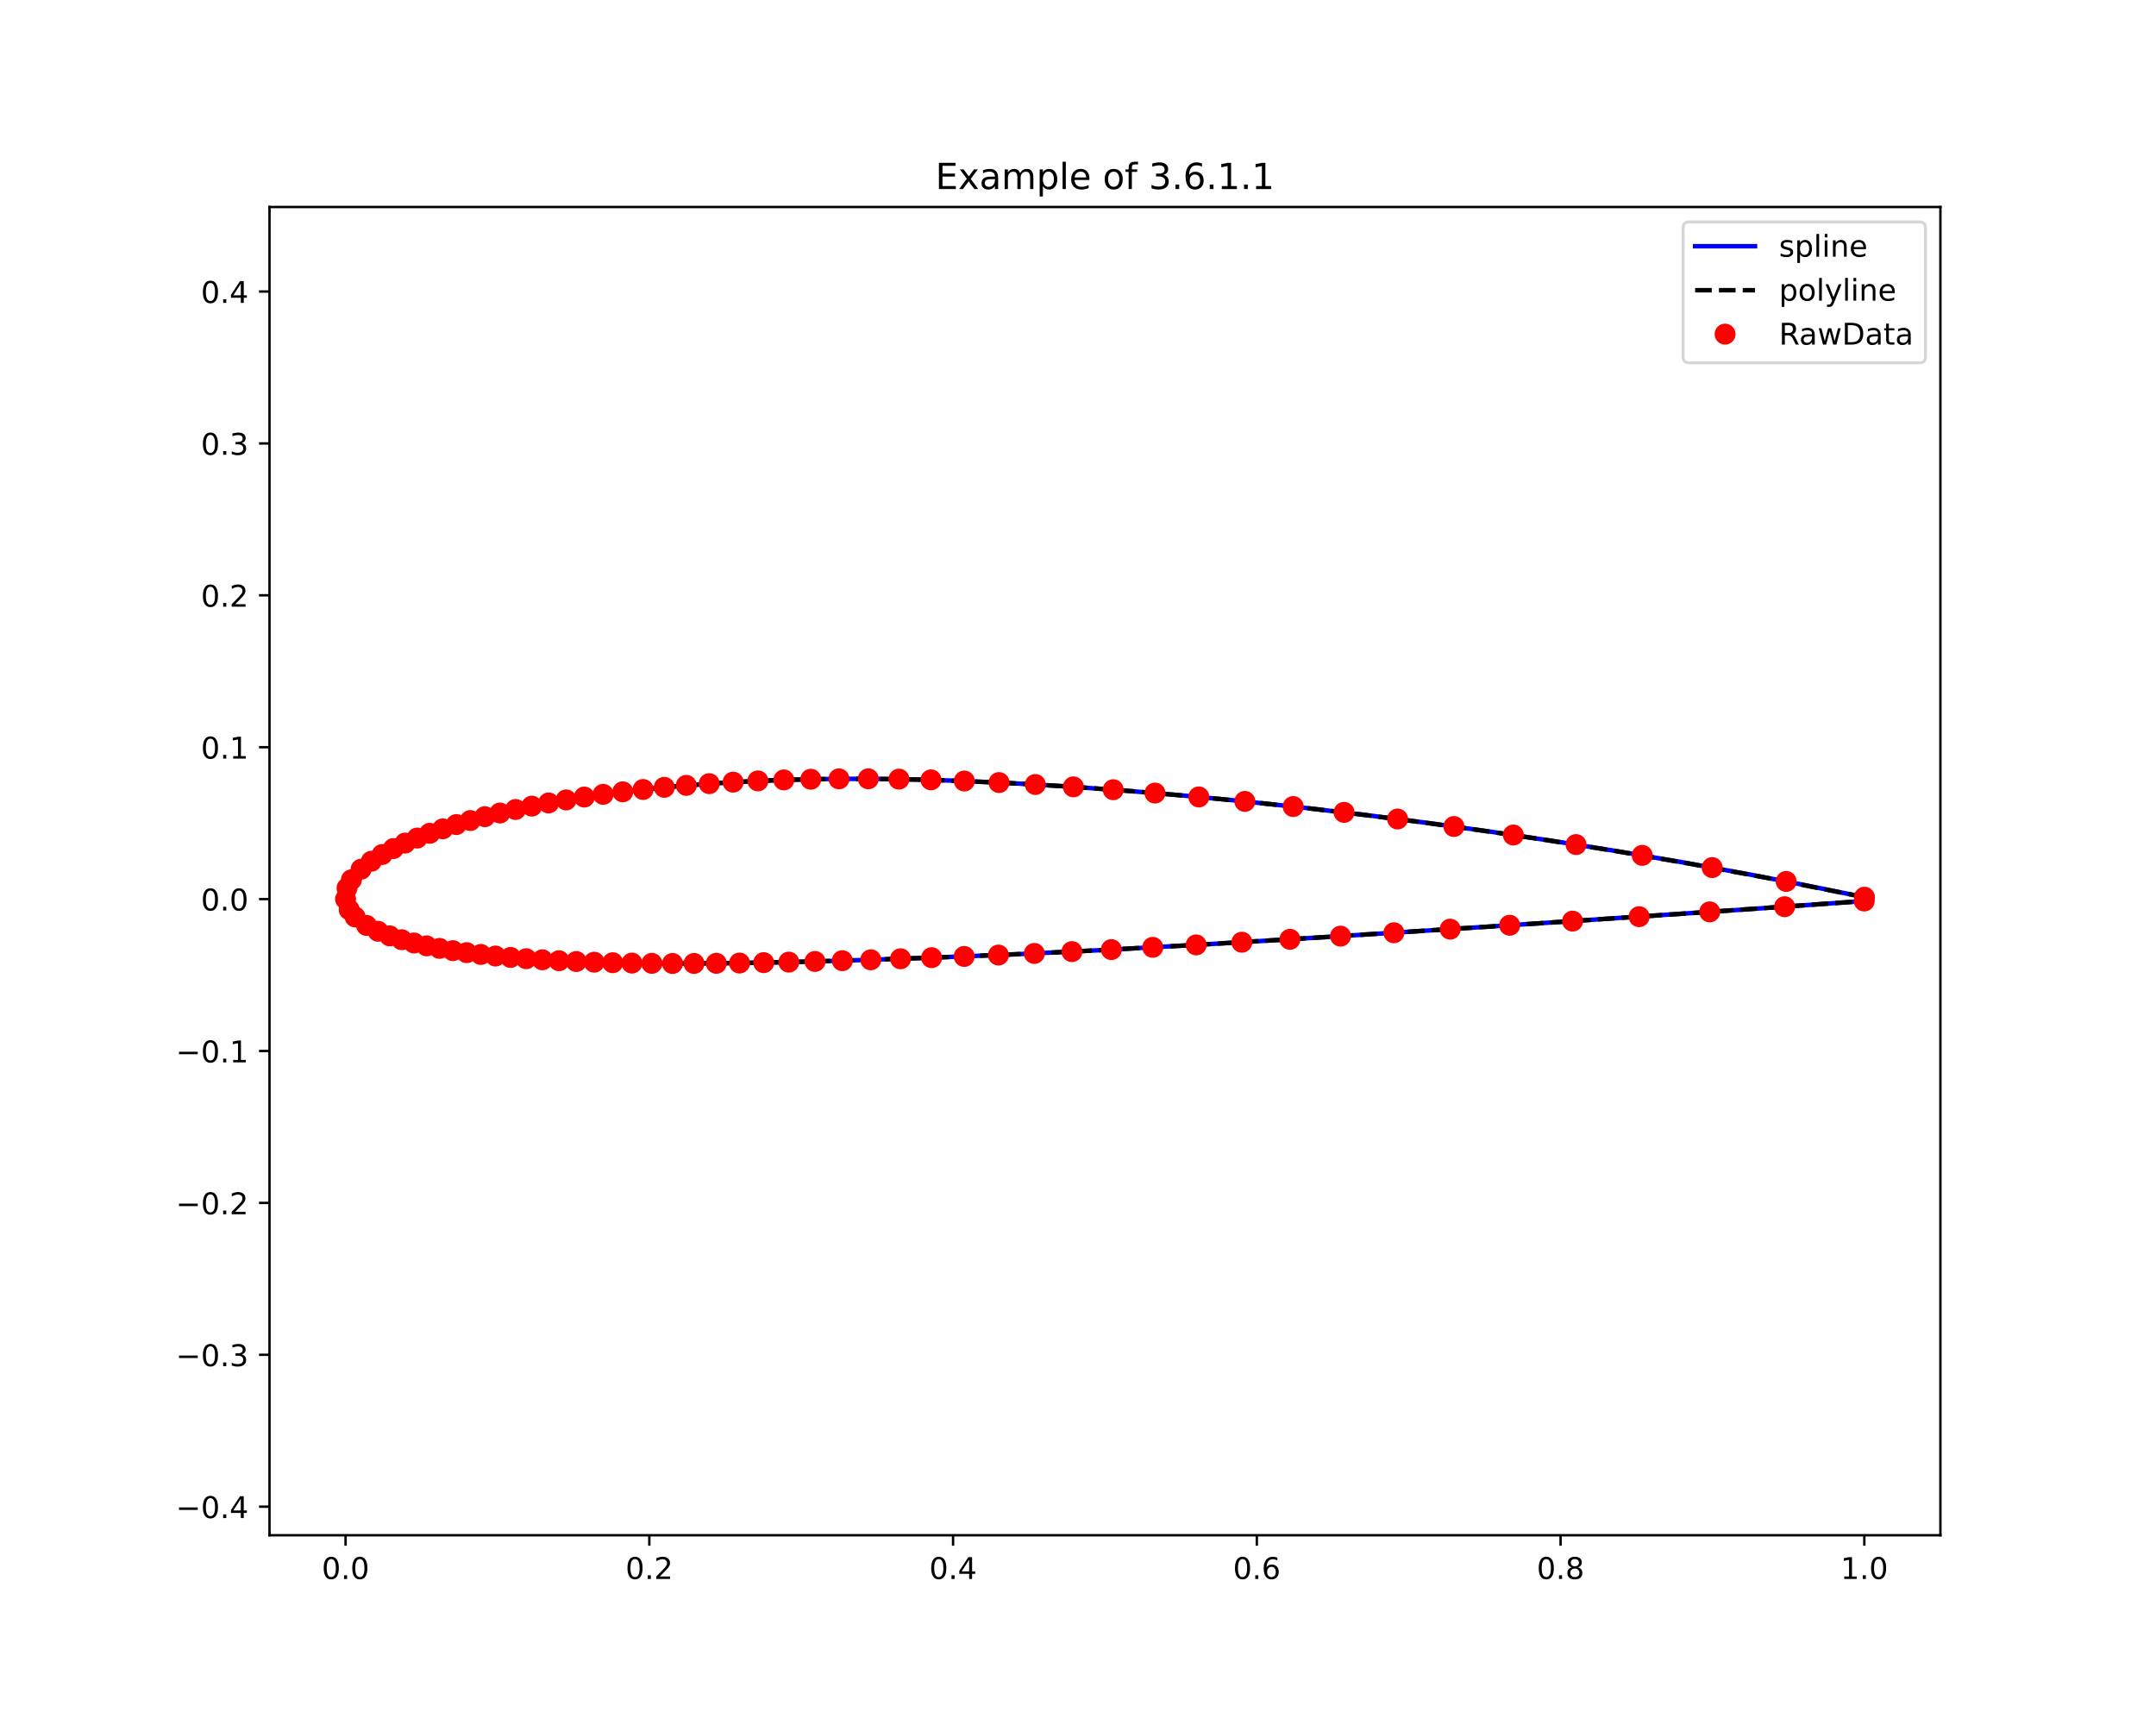 <?xml version="1.0" encoding="utf-8" standalone="no"?>
<!DOCTYPE svg PUBLIC "-//W3C//DTD SVG 1.1//EN"
  "http://www.w3.org/Graphics/SVG/1.1/DTD/svg11.dtd">
<!-- Created with matplotlib (https://matplotlib.org/) -->
<svg height="576pt" version="1.1" viewBox="0 0 720 576" width="720pt" xmlns="http://www.w3.org/2000/svg" xmlns:xlink="http://www.w3.org/1999/xlink">
 <defs>
  <style type="text/css">*{stroke-linecap:butt;stroke-linejoin:round;}</style>
 </defs>
 <g id="figure_1">
  <g id="patch_1">
   <path d="M 0 576 
L 720 576 
L 720 0 
L 0 0 
z
" style="fill:#ffffff;"/>
  </g>
  <g id="axes_1">
   <g id="patch_2">
    <path d="M 90 512.64 
L 648 512.64 
L 648 69.12 
L 90 69.12 
z
" style="fill:#ffffff;"/>
   </g>
   <g id="matplotlib.axis_1">
    <g id="xtick_1">
     <g id="line2d_1">
      <defs>
       <path d="M 0 0 
L 0 3.5 
" id="m83a8dd7e07" style="stroke:#000000;stroke-width:0.8;"/>
      </defs>
      <g>
       <use style="stroke:#000000;stroke-width:0.8;" x="115.401" xlink:href="#m83a8dd7e07" y="512.64"/>
      </g>
     </g>
     <g id="text_1">
      <!-- 0.0 -->
      <g transform="translate(107.449 527.238)scale(0.1 -0.1)">
       <defs>
        <path d="M 31.781 66.406 
Q 24.172 66.406 20.328 58.906 
Q 16.5 51.422 16.5 36.375 
Q 16.5 21.391 20.328 13.891 
Q 24.172 6.391 31.781 6.391 
Q 39.453 6.391 43.281 13.891 
Q 47.125 21.391 47.125 36.375 
Q 47.125 51.422 43.281 58.906 
Q 39.453 66.406 31.781 66.406 
z
M 31.781 74.219 
Q 44.047 74.219 50.516 64.516 
Q 56.984 54.828 56.984 36.375 
Q 56.984 17.969 50.516 8.266 
Q 44.047 -1.422 31.781 -1.422 
Q 19.531 -1.422 13.062 8.266 
Q 6.594 17.969 6.594 36.375 
Q 6.594 54.828 13.062 64.516 
Q 19.531 74.219 31.781 74.219 
z
" id="DejaVuSans-48"/>
        <path d="M 10.688 12.406 
L 21 12.406 
L 21 0 
L 10.688 0 
z
" id="DejaVuSans-46"/>
       </defs>
       <use xlink:href="#DejaVuSans-48"/>
       <use x="63.623" xlink:href="#DejaVuSans-46"/>
       <use x="95.41" xlink:href="#DejaVuSans-48"/>
      </g>
     </g>
    </g>
    <g id="xtick_2">
     <g id="line2d_2">
      <g>
       <use style="stroke:#000000;stroke-width:0.8;" x="216.84" xlink:href="#m83a8dd7e07" y="512.64"/>
      </g>
     </g>
     <g id="text_2">
      <!-- 0.2 -->
      <g transform="translate(208.888 527.238)scale(0.1 -0.1)">
       <defs>
        <path d="M 19.188 8.297 
L 53.609 8.297 
L 53.609 0 
L 7.328 0 
L 7.328 8.297 
Q 12.938 14.109 22.625 23.891 
Q 32.328 33.688 34.812 36.531 
Q 39.547 41.844 41.422 45.531 
Q 43.312 49.219 43.312 52.781 
Q 43.312 58.594 39.234 62.25 
Q 35.156 65.922 28.609 65.922 
Q 23.969 65.922 18.812 64.312 
Q 13.672 62.703 7.812 59.422 
L 7.812 69.391 
Q 13.766 71.781 18.938 73 
Q 24.125 74.219 28.422 74.219 
Q 39.75 74.219 46.484 68.547 
Q 53.219 62.891 53.219 53.422 
Q 53.219 48.922 51.531 44.891 
Q 49.859 40.875 45.406 35.406 
Q 44.188 33.984 37.641 27.219 
Q 31.109 20.453 19.188 8.297 
z
" id="DejaVuSans-50"/>
       </defs>
       <use xlink:href="#DejaVuSans-48"/>
       <use x="63.623" xlink:href="#DejaVuSans-46"/>
       <use x="95.41" xlink:href="#DejaVuSans-50"/>
      </g>
     </g>
    </g>
    <g id="xtick_3">
     <g id="line2d_3">
      <g>
       <use style="stroke:#000000;stroke-width:0.8;" x="318.279" xlink:href="#m83a8dd7e07" y="512.64"/>
      </g>
     </g>
     <g id="text_3">
      <!-- 0.4 -->
      <g transform="translate(310.327 527.238)scale(0.1 -0.1)">
       <defs>
        <path d="M 37.797 64.312 
L 12.891 25.391 
L 37.797 25.391 
z
M 35.203 72.906 
L 47.609 72.906 
L 47.609 25.391 
L 58.016 25.391 
L 58.016 17.188 
L 47.609 17.188 
L 47.609 0 
L 37.797 0 
L 37.797 17.188 
L 4.891 17.188 
L 4.891 26.703 
z
" id="DejaVuSans-52"/>
       </defs>
       <use xlink:href="#DejaVuSans-48"/>
       <use x="63.623" xlink:href="#DejaVuSans-46"/>
       <use x="95.41" xlink:href="#DejaVuSans-52"/>
      </g>
     </g>
    </g>
    <g id="xtick_4">
     <g id="line2d_4">
      <g>
       <use style="stroke:#000000;stroke-width:0.8;" x="419.718" xlink:href="#m83a8dd7e07" y="512.64"/>
      </g>
     </g>
     <g id="text_4">
      <!-- 0.6 -->
      <g transform="translate(411.766 527.238)scale(0.1 -0.1)">
       <defs>
        <path d="M 33.016 40.375 
Q 26.375 40.375 22.484 35.828 
Q 18.609 31.297 18.609 23.391 
Q 18.609 15.531 22.484 10.953 
Q 26.375 6.391 33.016 6.391 
Q 39.656 6.391 43.531 10.953 
Q 47.406 15.531 47.406 23.391 
Q 47.406 31.297 43.531 35.828 
Q 39.656 40.375 33.016 40.375 
z
M 52.594 71.297 
L 52.594 62.312 
Q 48.875 64.062 45.094 64.984 
Q 41.312 65.922 37.594 65.922 
Q 27.828 65.922 22.672 59.328 
Q 17.531 52.734 16.797 39.406 
Q 19.672 43.656 24.016 45.922 
Q 28.375 48.188 33.594 48.188 
Q 44.578 48.188 50.953 41.516 
Q 57.328 34.859 57.328 23.391 
Q 57.328 12.156 50.688 5.359 
Q 44.047 -1.422 33.016 -1.422 
Q 20.359 -1.422 13.672 8.266 
Q 6.984 17.969 6.984 36.375 
Q 6.984 53.656 15.188 63.938 
Q 23.391 74.219 37.203 74.219 
Q 40.922 74.219 44.703 73.484 
Q 48.484 72.75 52.594 71.297 
z
" id="DejaVuSans-54"/>
       </defs>
       <use xlink:href="#DejaVuSans-48"/>
       <use x="63.623" xlink:href="#DejaVuSans-46"/>
       <use x="95.41" xlink:href="#DejaVuSans-54"/>
      </g>
     </g>
    </g>
    <g id="xtick_5">
     <g id="line2d_5">
      <g>
       <use style="stroke:#000000;stroke-width:0.8;" x="521.157" xlink:href="#m83a8dd7e07" y="512.64"/>
      </g>
     </g>
     <g id="text_5">
      <!-- 0.8 -->
      <g transform="translate(513.205 527.238)scale(0.1 -0.1)">
       <defs>
        <path d="M 31.781 34.625 
Q 24.75 34.625 20.719 30.859 
Q 16.703 27.094 16.703 20.516 
Q 16.703 13.922 20.719 10.156 
Q 24.75 6.391 31.781 6.391 
Q 38.812 6.391 42.859 10.172 
Q 46.922 13.969 46.922 20.516 
Q 46.922 27.094 42.891 30.859 
Q 38.875 34.625 31.781 34.625 
z
M 21.922 38.812 
Q 15.578 40.375 12.031 44.719 
Q 8.5 49.078 8.5 55.328 
Q 8.5 64.062 14.719 69.141 
Q 20.953 74.219 31.781 74.219 
Q 42.672 74.219 48.875 69.141 
Q 55.078 64.062 55.078 55.328 
Q 55.078 49.078 51.531 44.719 
Q 48 40.375 41.703 38.812 
Q 48.828 37.156 52.797 32.312 
Q 56.781 27.484 56.781 20.516 
Q 56.781 9.906 50.312 4.234 
Q 43.844 -1.422 31.781 -1.422 
Q 19.734 -1.422 13.25 4.234 
Q 6.781 9.906 6.781 20.516 
Q 6.781 27.484 10.781 32.312 
Q 14.797 37.156 21.922 38.812 
z
M 18.312 54.391 
Q 18.312 48.734 21.844 45.562 
Q 25.391 42.391 31.781 42.391 
Q 38.141 42.391 41.719 45.562 
Q 45.312 48.734 45.312 54.391 
Q 45.312 60.062 41.719 63.234 
Q 38.141 66.406 31.781 66.406 
Q 25.391 66.406 21.844 63.234 
Q 18.312 60.062 18.312 54.391 
z
" id="DejaVuSans-56"/>
       </defs>
       <use xlink:href="#DejaVuSans-48"/>
       <use x="63.623" xlink:href="#DejaVuSans-46"/>
       <use x="95.41" xlink:href="#DejaVuSans-56"/>
      </g>
     </g>
    </g>
    <g id="xtick_6">
     <g id="line2d_6">
      <g>
       <use style="stroke:#000000;stroke-width:0.8;" x="622.596" xlink:href="#m83a8dd7e07" y="512.64"/>
      </g>
     </g>
     <g id="text_6">
      <!-- 1.0 -->
      <g transform="translate(614.644 527.238)scale(0.1 -0.1)">
       <defs>
        <path d="M 12.406 8.297 
L 28.516 8.297 
L 28.516 63.922 
L 10.984 60.406 
L 10.984 69.391 
L 28.422 72.906 
L 38.281 72.906 
L 38.281 8.297 
L 54.391 8.297 
L 54.391 0 
L 12.406 0 
z
" id="DejaVuSans-49"/>
       </defs>
       <use xlink:href="#DejaVuSans-49"/>
       <use x="63.623" xlink:href="#DejaVuSans-46"/>
       <use x="95.41" xlink:href="#DejaVuSans-48"/>
      </g>
     </g>
    </g>
   </g>
   <g id="matplotlib.axis_2">
    <g id="ytick_1">
     <g id="line2d_7">
      <defs>
       <path d="M 0 0 
L -3.5 0 
" id="ma590ad7483" style="stroke:#000000;stroke-width:0.8;"/>
      </defs>
      <g>
       <use style="stroke:#000000;stroke-width:0.8;" x="90" xlink:href="#ma590ad7483" y="503.101"/>
      </g>
     </g>
     <g id="text_7">
      <!-- −0.4 -->
      <g transform="translate(58.717 506.9)scale(0.1 -0.1)">
       <defs>
        <path d="M 10.594 35.5 
L 73.188 35.5 
L 73.188 27.203 
L 10.594 27.203 
z
" id="DejaVuSans-8722"/>
       </defs>
       <use xlink:href="#DejaVuSans-8722"/>
       <use x="83.789" xlink:href="#DejaVuSans-48"/>
       <use x="147.412" xlink:href="#DejaVuSans-46"/>
       <use x="179.199" xlink:href="#DejaVuSans-52"/>
      </g>
     </g>
    </g>
    <g id="ytick_2">
     <g id="line2d_8">
      <g>
       <use style="stroke:#000000;stroke-width:0.8;" x="90" xlink:href="#ma590ad7483" y="452.381"/>
      </g>
     </g>
     <g id="text_8">
      <!-- −0.3 -->
      <g transform="translate(58.717 456.18)scale(0.1 -0.1)">
       <defs>
        <path d="M 40.578 39.312 
Q 47.656 37.797 51.625 33 
Q 55.609 28.219 55.609 21.188 
Q 55.609 10.406 48.188 4.484 
Q 40.766 -1.422 27.094 -1.422 
Q 22.516 -1.422 17.656 -0.516 
Q 12.797 0.391 7.625 2.203 
L 7.625 11.719 
Q 11.719 9.328 16.594 8.109 
Q 21.484 6.891 26.812 6.891 
Q 36.078 6.891 40.938 10.547 
Q 45.797 14.203 45.797 21.188 
Q 45.797 27.641 41.281 31.266 
Q 36.766 34.906 28.719 34.906 
L 20.219 34.906 
L 20.219 43.016 
L 29.109 43.016 
Q 36.375 43.016 40.234 45.922 
Q 44.094 48.828 44.094 54.297 
Q 44.094 59.906 40.109 62.906 
Q 36.141 65.922 28.719 65.922 
Q 24.656 65.922 20.016 65.031 
Q 15.375 64.156 9.812 62.312 
L 9.812 71.094 
Q 15.438 72.656 20.344 73.438 
Q 25.25 74.219 29.594 74.219 
Q 40.828 74.219 47.359 69.109 
Q 53.906 64.016 53.906 55.328 
Q 53.906 49.266 50.438 45.094 
Q 46.969 40.922 40.578 39.312 
z
" id="DejaVuSans-51"/>
       </defs>
       <use xlink:href="#DejaVuSans-8722"/>
       <use x="83.789" xlink:href="#DejaVuSans-48"/>
       <use x="147.412" xlink:href="#DejaVuSans-46"/>
       <use x="179.199" xlink:href="#DejaVuSans-51"/>
      </g>
     </g>
    </g>
    <g id="ytick_3">
     <g id="line2d_9">
      <g>
       <use style="stroke:#000000;stroke-width:0.8;" x="90" xlink:href="#ma590ad7483" y="401.662"/>
      </g>
     </g>
     <g id="text_9">
      <!-- −0.2 -->
      <g transform="translate(58.717 405.461)scale(0.1 -0.1)">
       <use xlink:href="#DejaVuSans-8722"/>
       <use x="83.789" xlink:href="#DejaVuSans-48"/>
       <use x="147.412" xlink:href="#DejaVuSans-46"/>
       <use x="179.199" xlink:href="#DejaVuSans-50"/>
      </g>
     </g>
    </g>
    <g id="ytick_4">
     <g id="line2d_10">
      <g>
       <use style="stroke:#000000;stroke-width:0.8;" x="90" xlink:href="#ma590ad7483" y="350.942"/>
      </g>
     </g>
     <g id="text_10">
      <!-- −0.1 -->
      <g transform="translate(58.717 354.741)scale(0.1 -0.1)">
       <use xlink:href="#DejaVuSans-8722"/>
       <use x="83.789" xlink:href="#DejaVuSans-48"/>
       <use x="147.412" xlink:href="#DejaVuSans-46"/>
       <use x="179.199" xlink:href="#DejaVuSans-49"/>
      </g>
     </g>
    </g>
    <g id="ytick_5">
     <g id="line2d_11">
      <g>
       <use style="stroke:#000000;stroke-width:0.8;" x="90" xlink:href="#ma590ad7483" y="300.223"/>
      </g>
     </g>
     <g id="text_11">
      <!-- 0.0 -->
      <g transform="translate(67.097 304.022)scale(0.1 -0.1)">
       <use xlink:href="#DejaVuSans-48"/>
       <use x="63.623" xlink:href="#DejaVuSans-46"/>
       <use x="95.41" xlink:href="#DejaVuSans-48"/>
      </g>
     </g>
    </g>
    <g id="ytick_6">
     <g id="line2d_12">
      <g>
       <use style="stroke:#000000;stroke-width:0.8;" x="90" xlink:href="#ma590ad7483" y="249.503"/>
      </g>
     </g>
     <g id="text_12">
      <!-- 0.1 -->
      <g transform="translate(67.097 253.302)scale(0.1 -0.1)">
       <use xlink:href="#DejaVuSans-48"/>
       <use x="63.623" xlink:href="#DejaVuSans-46"/>
       <use x="95.41" xlink:href="#DejaVuSans-49"/>
      </g>
     </g>
    </g>
    <g id="ytick_7">
     <g id="line2d_13">
      <g>
       <use style="stroke:#000000;stroke-width:0.8;" x="90" xlink:href="#ma590ad7483" y="198.784"/>
      </g>
     </g>
     <g id="text_13">
      <!-- 0.2 -->
      <g transform="translate(67.097 202.583)scale(0.1 -0.1)">
       <use xlink:href="#DejaVuSans-48"/>
       <use x="63.623" xlink:href="#DejaVuSans-46"/>
       <use x="95.41" xlink:href="#DejaVuSans-50"/>
      </g>
     </g>
    </g>
    <g id="ytick_8">
     <g id="line2d_14">
      <g>
       <use style="stroke:#000000;stroke-width:0.8;" x="90" xlink:href="#ma590ad7483" y="148.064"/>
      </g>
     </g>
     <g id="text_14">
      <!-- 0.3 -->
      <g transform="translate(67.097 151.863)scale(0.1 -0.1)">
       <use xlink:href="#DejaVuSans-48"/>
       <use x="63.623" xlink:href="#DejaVuSans-46"/>
       <use x="95.41" xlink:href="#DejaVuSans-51"/>
      </g>
     </g>
    </g>
    <g id="ytick_9">
     <g id="line2d_15">
      <g>
       <use style="stroke:#000000;stroke-width:0.8;" x="90" xlink:href="#ma590ad7483" y="97.345"/>
      </g>
     </g>
     <g id="text_15">
      <!-- 0.4 -->
      <g transform="translate(67.097 101.144)scale(0.1 -0.1)">
       <use xlink:href="#DejaVuSans-48"/>
       <use x="63.623" xlink:href="#DejaVuSans-46"/>
       <use x="95.41" xlink:href="#DejaVuSans-52"/>
      </g>
     </g>
    </g>
   </g>
   <g id="line2d_16">
    <path clip-path="url(#p0a55fcde41)" d="M 622.636 299.584 
L 602.543 295.509 
L 582.203 291.61 
L 561.62 287.89 
L 540.591 284.315 
L 519.322 280.923 
L 497.61 277.685 
L 476.481 274.755 
L 455.528 272.075 
L 434.343 269.59 
L 414.161 267.443 
L 394.163 265.545 
L 374.97 263.941 
L 356.379 262.609 
L 338.393 261.547 
L 321.636 260.777 
L 306.733 260.294 
L 292.445 260.069 
L 279.191 260.076 
L 265.732 260.309 
L 253.314 260.744 
L 241.113 261.389 
L 229.339 262.237 
L 218.202 263.257 
L 207.295 264.481 
L 197.237 265.831 
L 187.622 267.344 
L 178.454 269.014 
L 170.142 270.749 
L 162.283 272.61 
L 155.084 274.548 
L 148.743 276.475 
L 142.865 278.486 
L 137.843 280.428 
L 133.29 282.421 
L 129.397 284.359 
L 126.157 286.203 
L 123.389 288.025 
L 121.095 289.799 
L 119.266 291.489 
L 117.893 293.045 
L 116.827 294.577 
L 116.072 296.055 
L 115.614 297.439 
L 115.385 298.883 
L 115.392 300.133 
L 115.603 301.364 
L 116.084 302.744 
L 116.781 304.026 
L 117.653 305.188 
L 118.807 306.381 
L 120.41 307.696 
L 122.316 308.953 
L 124.685 310.235 
L 127.522 311.502 
L 130.821 312.731 
L 134.777 313.958 
L 139.389 315.149 
L 144.857 316.318 
L 150.977 317.389 
L 157.948 318.378 
L 165.768 319.263 
L 175.051 320.075 
L 184.764 320.703 
L 195.936 321.201 
L 208.978 321.556 
L 223.681 321.71 
L 240.042 321.654 
L 259.092 321.357 
L 282.279 320.755 
L 310.428 319.805 
L 339.398 318.641 
L 367.943 317.249 
L 401.235 315.408 
L 443.199 312.873 
L 506.026 308.839 
L 583.305 303.639 
L 622.555 300.862 
L 622.555 300.862 
" style="fill:none;stroke:#0000ff;stroke-linecap:square;stroke-width:1.5;"/>
   </g>
   <g id="line2d_17">
    <path clip-path="url(#p0a55fcde41)" d="M 622.636 299.584 
L 588.507 292.83 
L 562.838 288.137 
L 538.747 284.042 
L 515.633 280.383 
L 493.916 277.181 
L 474.22 274.477 
L 454.909 272.017 
L 436.193 269.812 
L 419.311 267.981 
L 403.648 266.429 
L 386.941 264.92 
L 373.111 263.803 
L 359.065 262.79 
L 346.25 261.986 
L 333.429 261.297 
L 310.667 260.398 
L 290.581 260.06 
L 281.055 260.067 
L 270.908 260.193 
L 259.936 260.493 
L 244.42 261.193 
L 228.72 262.291 
L 214.29 263.673 
L 200.724 265.341 
L 188.44 267.211 
L 177.033 269.299 
L 166.509 271.584 
L 156.879 274.045 
L 147.956 276.732 
L 142.287 278.714 
L 136.513 281.004 
L 132.925 282.618 
L 129.594 284.289 
L 126.354 286.128 
L 123.247 288.181 
L 120.201 290.66 
L 117.196 294.071 
L 115.876 296.644 
L 115.439 300.334 
L 116.812 304.002 
L 118.829 306.354 
L 122.866 309.242 
L 127.15 311.317 
L 131.616 312.967 
L 136.181 314.321 
L 141.008 315.502 
L 145.876 316.502 
L 150.773 317.352 
L 155.895 318.108 
L 166.18 319.299 
L 177.324 320.234 
L 188.694 320.896 
L 201.525 321.375 
L 214.155 321.629 
L 229.687 321.709 
L 245.426 321.589 
L 262.819 321.274 
L 282.486 320.747 
L 315.188 319.626 
L 344.156 318.422 
L 368.15 317.235 
L 397.513 315.62 
L 433.897 313.449 
L 500.446 309.203 
L 566.776 304.773 
L 620.696 300.994 
L 622.555 300.862 
L 622.555 300.862 
" style="fill:none;stroke:#000000;stroke-dasharray:5.55,2.4;stroke-dashoffset:0;stroke-width:1.5;"/>
   </g>
   <g id="line2d_18">
    <defs>
     <path d="M 0 3 
C 0.796 3 1.559 2.684 2.121 2.121 
C 2.684 1.559 3 0.796 3 0 
C 3 -0.796 2.684 -1.559 2.121 -2.121 
C 1.559 -2.684 0.796 -3 0 -3 
C -0.796 -3 -1.559 -2.684 -2.121 -2.121 
C -2.684 -1.559 -3 -0.796 -3 0 
C -3 0.796 -2.684 1.559 -2.121 2.121 
C -1.559 2.684 -0.796 3 0 3 
z
" id="m4f58cfdbd7" style="stroke:#ff0000;"/>
    </defs>
    <g clip-path="url(#p0a55fcde41)">
     <use style="fill:#ff0000;stroke:#ff0000;" x="622.636" xlink:href="#m4f58cfdbd7" y="299.584"/>
     <use style="fill:#ff0000;stroke:#ff0000;" x="596.485" xlink:href="#m4f58cfdbd7" y="294.324"/>
     <use style="fill:#ff0000;stroke:#ff0000;" x="571.78" xlink:href="#m4f58cfdbd7" y="289.698"/>
     <use style="fill:#ff0000;stroke:#ff0000;" x="548.424" xlink:href="#m4f58cfdbd7" y="285.621"/>
     <use style="fill:#ff0000;stroke:#ff0000;" x="526.32" xlink:href="#m4f58cfdbd7" y="282.014"/>
     <use style="fill:#ff0000;stroke:#ff0000;" x="505.383" xlink:href="#m4f58cfdbd7" y="278.819"/>
     <use style="fill:#ff0000;stroke:#ff0000;" x="485.542" xlink:href="#m4f58cfdbd7" y="275.984"/>
     <use style="fill:#ff0000;stroke:#ff0000;" x="466.72" xlink:href="#m4f58cfdbd7" y="273.478"/>
     <use style="fill:#ff0000;stroke:#ff0000;" x="448.846" xlink:href="#m4f58cfdbd7" y="271.267"/>
     <use style="fill:#ff0000;stroke:#ff0000;" x="431.865" xlink:href="#m4f58cfdbd7" y="269.314"/>
     <use style="fill:#ff0000;stroke:#ff0000;" x="415.716" xlink:href="#m4f58cfdbd7" y="267.6"/>
     <use style="fill:#ff0000;stroke:#ff0000;" x="400.348" xlink:href="#m4f58cfdbd7" y="266.109"/>
     <use style="fill:#ff0000;stroke:#ff0000;" x="385.71" xlink:href="#m4f58cfdbd7" y="264.81"/>
     <use style="fill:#ff0000;stroke:#ff0000;" x="371.757" xlink:href="#m4f58cfdbd7" y="263.695"/>
     <use style="fill:#ff0000;stroke:#ff0000;" x="358.454" xlink:href="#m4f58cfdbd7" y="262.746"/>
     <use style="fill:#ff0000;stroke:#ff0000;" x="345.754" xlink:href="#m4f58cfdbd7" y="261.955"/>
     <use style="fill:#ff0000;stroke:#ff0000;" x="333.627" xlink:href="#m4f58cfdbd7" y="261.306"/>
     <use style="fill:#ff0000;stroke:#ff0000;" x="322.037" xlink:href="#m4f58cfdbd7" y="260.793"/>
     <use style="fill:#ff0000;stroke:#ff0000;" x="310.899" xlink:href="#m4f58cfdbd7" y="260.403"/>
     <use style="fill:#ff0000;stroke:#ff0000;" x="300.207" xlink:href="#m4f58cfdbd7" y="260.164"/>
     <use style="fill:#ff0000;stroke:#ff0000;" x="289.972" xlink:href="#m4f58cfdbd7" y="260.053"/>
     <use style="fill:#ff0000;stroke:#ff0000;" x="280.168" xlink:href="#m4f58cfdbd7" y="260.068"/>
     <use style="fill:#ff0000;stroke:#ff0000;" x="270.77" xlink:href="#m4f58cfdbd7" y="260.195"/>
     <use style="fill:#ff0000;stroke:#ff0000;" x="261.757" xlink:href="#m4f58cfdbd7" y="260.423"/>
     <use style="fill:#ff0000;stroke:#ff0000;" x="253.109" xlink:href="#m4f58cfdbd7" y="260.753"/>
     <use style="fill:#ff0000;stroke:#ff0000;" x="244.812" xlink:href="#m4f58cfdbd7" y="261.169"/>
     <use style="fill:#ff0000;stroke:#ff0000;" x="236.844" xlink:href="#m4f58cfdbd7" y="261.671"/>
     <use style="fill:#ff0000;stroke:#ff0000;" x="229.19" xlink:href="#m4f58cfdbd7" y="262.249"/>
     <use style="fill:#ff0000;stroke:#ff0000;" x="221.836" xlink:href="#m4f58cfdbd7" y="262.898"/>
     <use style="fill:#ff0000;stroke:#ff0000;" x="214.765" xlink:href="#m4f58cfdbd7" y="263.618"/>
     <use style="fill:#ff0000;stroke:#ff0000;" x="207.964" xlink:href="#m4f58cfdbd7" y="264.4"/>
     <use style="fill:#ff0000;stroke:#ff0000;" x="201.421" xlink:href="#m4f58cfdbd7" y="265.241"/>
     <use style="fill:#ff0000;stroke:#ff0000;" x="195.127" xlink:href="#m4f58cfdbd7" y="266.144"/>
     <use style="fill:#ff0000;stroke:#ff0000;" x="189.061" xlink:href="#m4f58cfdbd7" y="267.103"/>
     <use style="fill:#ff0000;stroke:#ff0000;" x="183.223" xlink:href="#m4f58cfdbd7" y="268.117"/>
     <use style="fill:#ff0000;stroke:#ff0000;" x="177.598" xlink:href="#m4f58cfdbd7" y="269.182"/>
     <use style="fill:#ff0000;stroke:#ff0000;" x="172.181" xlink:href="#m4f58cfdbd7" y="270.303"/>
     <use style="fill:#ff0000;stroke:#ff0000;" x="166.957" xlink:href="#m4f58cfdbd7" y="271.475"/>
     <use style="fill:#ff0000;stroke:#ff0000;" x="161.921" xlink:href="#m4f58cfdbd7" y="272.702"/>
     <use style="fill:#ff0000;stroke:#ff0000;" x="157.067" xlink:href="#m4f58cfdbd7" y="273.991"/>
     <use style="fill:#ff0000;stroke:#ff0000;" x="152.386" xlink:href="#m4f58cfdbd7" y="275.34"/>
     <use style="fill:#ff0000;stroke:#ff0000;" x="147.866" xlink:href="#m4f58cfdbd7" y="276.76"/>
     <use style="fill:#ff0000;stroke:#ff0000;" x="143.515" xlink:href="#m4f58cfdbd7" y="278.251"/>
     <use style="fill:#ff0000;stroke:#ff0000;" x="139.315" xlink:href="#m4f58cfdbd7" y="279.833"/>
     <use style="fill:#ff0000;stroke:#ff0000;" x="135.273" xlink:href="#m4f58cfdbd7" y="281.522"/>
     <use style="fill:#ff0000;stroke:#ff0000;" x="131.372" xlink:href="#m4f58cfdbd7" y="283.343"/>
     <use style="fill:#ff0000;stroke:#ff0000;" x="127.624" xlink:href="#m4f58cfdbd7" y="285.337"/>
     <use style="fill:#ff0000;stroke:#ff0000;" x="124.028" xlink:href="#m4f58cfdbd7" y="287.578"/>
     <use style="fill:#ff0000;stroke:#ff0000;" x="120.595" xlink:href="#m4f58cfdbd7" y="290.231"/>
     <use style="fill:#ff0000;stroke:#ff0000;" x="117.364" xlink:href="#m4f58cfdbd7" y="293.756"/>
     <use style="fill:#ff0000;stroke:#ff0000;" x="115.893" xlink:href="#m4f58cfdbd7" y="296.515"/>
     <use style="fill:#ff0000;stroke:#ff0000;" x="115.401" xlink:href="#m4f58cfdbd7" y="300.223"/>
     <use style="fill:#ff0000;stroke:#ff0000;" x="116.613" xlink:href="#m4f58cfdbd7" y="303.758"/>
     <use style="fill:#ff0000;stroke:#ff0000;" x="118.591" xlink:href="#m4f58cfdbd7" y="306.177"/>
     <use style="fill:#ff0000;stroke:#ff0000;" x="122.415" xlink:href="#m4f58cfdbd7" y="309.012"/>
     <use style="fill:#ff0000;stroke:#ff0000;" x="126.255" xlink:href="#m4f58cfdbd7" y="310.965"/>
     <use style="fill:#ff0000;stroke:#ff0000;" x="130.16" xlink:href="#m4f58cfdbd7" y="312.502"/>
     <use style="fill:#ff0000;stroke:#ff0000;" x="134.157" xlink:href="#m4f58cfdbd7" y="313.78"/>
     <use style="fill:#ff0000;stroke:#ff0000;" x="138.255" xlink:href="#m4f58cfdbd7" y="314.876"/>
     <use style="fill:#ff0000;stroke:#ff0000;" x="142.465" xlink:href="#m4f58cfdbd7" y="315.834"/>
     <use style="fill:#ff0000;stroke:#ff0000;" x="146.791" xlink:href="#m4f58cfdbd7" y="316.681"/>
     <use style="fill:#ff0000;stroke:#ff0000;" x="151.249" xlink:href="#m4f58cfdbd7" y="317.432"/>
     <use style="fill:#ff0000;stroke:#ff0000;" x="155.845" xlink:href="#m4f58cfdbd7" y="318.101"/>
     <use style="fill:#ff0000;stroke:#ff0000;" x="160.577" xlink:href="#m4f58cfdbd7" y="318.7"/>
     <use style="fill:#ff0000;stroke:#ff0000;" x="165.466" xlink:href="#m4f58cfdbd7" y="319.232"/>
     <use style="fill:#ff0000;stroke:#ff0000;" x="170.513" xlink:href="#m4f58cfdbd7" y="319.704"/>
     <use style="fill:#ff0000;stroke:#ff0000;" x="175.722" xlink:href="#m4f58cfdbd7" y="320.125"/>
     <use style="fill:#ff0000;stroke:#ff0000;" x="181.113" xlink:href="#m4f58cfdbd7" y="320.49"/>
     <use style="fill:#ff0000;stroke:#ff0000;" x="186.687" xlink:href="#m4f58cfdbd7" y="320.805"/>
     <use style="fill:#ff0000;stroke:#ff0000;" x="192.454" xlink:href="#m4f58cfdbd7" y="321.068"/>
     <use style="fill:#ff0000;stroke:#ff0000;" x="198.429" xlink:href="#m4f58cfdbd7" y="321.287"/>
     <use style="fill:#ff0000;stroke:#ff0000;" x="204.616" xlink:href="#m4f58cfdbd7" y="321.464"/>
     <use style="fill:#ff0000;stroke:#ff0000;" x="211.032" xlink:href="#m4f58cfdbd7" y="321.591"/>
     <use style="fill:#ff0000;stroke:#ff0000;" x="217.687" xlink:href="#m4f58cfdbd7" y="321.672"/>
     <use style="fill:#ff0000;stroke:#ff0000;" x="224.59" xlink:href="#m4f58cfdbd7" y="321.713"/>
     <use style="fill:#ff0000;stroke:#ff0000;" x="231.767" xlink:href="#m4f58cfdbd7" y="321.707"/>
     <use style="fill:#ff0000;stroke:#ff0000;" x="239.217" xlink:href="#m4f58cfdbd7" y="321.662"/>
     <use style="fill:#ff0000;stroke:#ff0000;" x="246.967" xlink:href="#m4f58cfdbd7" y="321.571"/>
     <use style="fill:#ff0000;stroke:#ff0000;" x="255.032" xlink:href="#m4f58cfdbd7" y="321.439"/>
     <use style="fill:#ff0000;stroke:#ff0000;" x="263.426" xlink:href="#m4f58cfdbd7" y="321.261"/>
     <use style="fill:#ff0000;stroke:#ff0000;" x="272.17" xlink:href="#m4f58cfdbd7" y="321.043"/>
     <use style="fill:#ff0000;stroke:#ff0000;" x="281.289" xlink:href="#m4f58cfdbd7" y="320.784"/>
     <use style="fill:#ff0000;stroke:#ff0000;" x="290.804" xlink:href="#m4f58cfdbd7" y="320.49"/>
     <use style="fill:#ff0000;stroke:#ff0000;" x="300.735" xlink:href="#m4f58cfdbd7" y="320.15"/>
     <use style="fill:#ff0000;stroke:#ff0000;" x="311.112" xlink:href="#m4f58cfdbd7" y="319.78"/>
     <use style="fill:#ff0000;stroke:#ff0000;" x="321.992" xlink:href="#m4f58cfdbd7" y="319.369"/>
     <use style="fill:#ff0000;stroke:#ff0000;" x="333.434" xlink:href="#m4f58cfdbd7" y="318.903"/>
     <use style="fill:#ff0000;stroke:#ff0000;" x="345.419" xlink:href="#m4f58cfdbd7" y="318.365"/>
     <use style="fill:#ff0000;stroke:#ff0000;" x="357.972" xlink:href="#m4f58cfdbd7" y="317.756"/>
     <use style="fill:#ff0000;stroke:#ff0000;" x="371.139" xlink:href="#m4f58cfdbd7" y="317.082"/>
     <use style="fill:#ff0000;stroke:#ff0000;" x="384.955" xlink:href="#m4f58cfdbd7" y="316.331"/>
     <use style="fill:#ff0000;stroke:#ff0000;" x="399.466" xlink:href="#m4f58cfdbd7" y="315.51"/>
     <use style="fill:#ff0000;stroke:#ff0000;" x="414.717" xlink:href="#m4f58cfdbd7" y="314.617"/>
     <use style="fill:#ff0000;stroke:#ff0000;" x="430.77" xlink:href="#m4f58cfdbd7" y="313.643"/>
     <use style="fill:#ff0000;stroke:#ff0000;" x="447.669" xlink:href="#m4f58cfdbd7" y="312.593"/>
     <use style="fill:#ff0000;stroke:#ff0000;" x="465.487" xlink:href="#m4f58cfdbd7" y="311.462"/>
     <use style="fill:#ff0000;stroke:#ff0000;" x="484.294" xlink:href="#m4f58cfdbd7" y="310.255"/>
     <use style="fill:#ff0000;stroke:#ff0000;" x="504.156" xlink:href="#m4f58cfdbd7" y="308.962"/>
     <use style="fill:#ff0000;stroke:#ff0000;" x="525.159" xlink:href="#m4f58cfdbd7" y="307.572"/>
     <use style="fill:#ff0000;stroke:#ff0000;" x="547.394" xlink:href="#m4f58cfdbd7" y="306.091"/>
     <use style="fill:#ff0000;stroke:#ff0000;" x="570.958" xlink:href="#m4f58cfdbd7" y="304.488"/>
     <use style="fill:#ff0000;stroke:#ff0000;" x="595.973" xlink:href="#m4f58cfdbd7" y="302.759"/>
     <use style="fill:#ff0000;stroke:#ff0000;" x="622.555" xlink:href="#m4f58cfdbd7" y="300.862"/>
    </g>
   </g>
   <g id="patch_3">
    <path d="M 90 512.64 
L 90 69.12 
" style="fill:none;stroke:#000000;stroke-linecap:square;stroke-linejoin:miter;stroke-width:0.8;"/>
   </g>
   <g id="patch_4">
    <path d="M 648 512.64 
L 648 69.12 
" style="fill:none;stroke:#000000;stroke-linecap:square;stroke-linejoin:miter;stroke-width:0.8;"/>
   </g>
   <g id="patch_5">
    <path d="M 90 512.64 
L 648 512.64 
" style="fill:none;stroke:#000000;stroke-linecap:square;stroke-linejoin:miter;stroke-width:0.8;"/>
   </g>
   <g id="patch_6">
    <path d="M 90 69.12 
L 648 69.12 
" style="fill:none;stroke:#000000;stroke-linecap:square;stroke-linejoin:miter;stroke-width:0.8;"/>
   </g>
   <g id="text_16">
    <!-- Example of 3.6.1.1 -->
    <g transform="translate(312.381 63.12)scale(0.12 -0.12)">
     <defs>
      <path d="M 9.812 72.906 
L 55.906 72.906 
L 55.906 64.594 
L 19.672 64.594 
L 19.672 43.016 
L 54.391 43.016 
L 54.391 34.719 
L 19.672 34.719 
L 19.672 8.297 
L 56.781 8.297 
L 56.781 0 
L 9.812 0 
z
" id="DejaVuSans-69"/>
      <path d="M 54.891 54.688 
L 35.109 28.078 
L 55.906 0 
L 45.312 0 
L 29.391 21.484 
L 13.484 0 
L 2.875 0 
L 24.125 28.609 
L 4.688 54.688 
L 15.281 54.688 
L 29.781 35.203 
L 44.281 54.688 
z
" id="DejaVuSans-120"/>
      <path d="M 34.281 27.484 
Q 23.391 27.484 19.188 25 
Q 14.984 22.516 14.984 16.5 
Q 14.984 11.719 18.141 8.906 
Q 21.297 6.109 26.703 6.109 
Q 34.188 6.109 38.703 11.406 
Q 43.219 16.703 43.219 25.484 
L 43.219 27.484 
z
M 52.203 31.203 
L 52.203 0 
L 43.219 0 
L 43.219 8.297 
Q 40.141 3.328 35.547 0.953 
Q 30.953 -1.422 24.312 -1.422 
Q 15.922 -1.422 10.953 3.297 
Q 6 8.016 6 15.922 
Q 6 25.141 12.172 29.828 
Q 18.359 34.516 30.609 34.516 
L 43.219 34.516 
L 43.219 35.406 
Q 43.219 41.609 39.141 45 
Q 35.062 48.391 27.688 48.391 
Q 23 48.391 18.547 47.266 
Q 14.109 46.141 10.016 43.891 
L 10.016 52.203 
Q 14.938 54.109 19.578 55.047 
Q 24.219 56 28.609 56 
Q 40.484 56 46.344 49.844 
Q 52.203 43.703 52.203 31.203 
z
" id="DejaVuSans-97"/>
      <path d="M 52 44.188 
Q 55.375 50.25 60.062 53.125 
Q 64.75 56 71.094 56 
Q 79.641 56 84.281 50.016 
Q 88.922 44.047 88.922 33.016 
L 88.922 0 
L 79.891 0 
L 79.891 32.719 
Q 79.891 40.578 77.094 44.375 
Q 74.312 48.188 68.609 48.188 
Q 61.625 48.188 57.562 43.547 
Q 53.516 38.922 53.516 30.906 
L 53.516 0 
L 44.484 0 
L 44.484 32.719 
Q 44.484 40.625 41.703 44.406 
Q 38.922 48.188 33.109 48.188 
Q 26.219 48.188 22.156 43.531 
Q 18.109 38.875 18.109 30.906 
L 18.109 0 
L 9.078 0 
L 9.078 54.688 
L 18.109 54.688 
L 18.109 46.188 
Q 21.188 51.219 25.484 53.609 
Q 29.781 56 35.688 56 
Q 41.656 56 45.828 52.969 
Q 50 49.953 52 44.188 
z
" id="DejaVuSans-109"/>
      <path d="M 18.109 8.203 
L 18.109 -20.797 
L 9.078 -20.797 
L 9.078 54.688 
L 18.109 54.688 
L 18.109 46.391 
Q 20.953 51.266 25.266 53.625 
Q 29.594 56 35.594 56 
Q 45.562 56 51.781 48.094 
Q 58.016 40.188 58.016 27.297 
Q 58.016 14.406 51.781 6.484 
Q 45.562 -1.422 35.594 -1.422 
Q 29.594 -1.422 25.266 0.953 
Q 20.953 3.328 18.109 8.203 
z
M 48.688 27.297 
Q 48.688 37.203 44.609 42.844 
Q 40.531 48.484 33.406 48.484 
Q 26.266 48.484 22.188 42.844 
Q 18.109 37.203 18.109 27.297 
Q 18.109 17.391 22.188 11.75 
Q 26.266 6.109 33.406 6.109 
Q 40.531 6.109 44.609 11.75 
Q 48.688 17.391 48.688 27.297 
z
" id="DejaVuSans-112"/>
      <path d="M 9.422 75.984 
L 18.406 75.984 
L 18.406 0 
L 9.422 0 
z
" id="DejaVuSans-108"/>
      <path d="M 56.203 29.594 
L 56.203 25.203 
L 14.891 25.203 
Q 15.484 15.922 20.484 11.062 
Q 25.484 6.203 34.422 6.203 
Q 39.594 6.203 44.453 7.469 
Q 49.312 8.734 54.109 11.281 
L 54.109 2.781 
Q 49.266 0.734 44.188 -0.344 
Q 39.109 -1.422 33.891 -1.422 
Q 20.797 -1.422 13.156 6.188 
Q 5.516 13.812 5.516 26.812 
Q 5.516 40.234 12.766 48.109 
Q 20.016 56 32.328 56 
Q 43.359 56 49.781 48.891 
Q 56.203 41.797 56.203 29.594 
z
M 47.219 32.234 
Q 47.125 39.594 43.094 43.984 
Q 39.062 48.391 32.422 48.391 
Q 24.906 48.391 20.391 44.141 
Q 15.875 39.891 15.188 32.172 
z
" id="DejaVuSans-101"/>
      <path id="DejaVuSans-32"/>
      <path d="M 30.609 48.391 
Q 23.391 48.391 19.188 42.75 
Q 14.984 37.109 14.984 27.297 
Q 14.984 17.484 19.156 11.844 
Q 23.344 6.203 30.609 6.203 
Q 37.797 6.203 41.984 11.859 
Q 46.188 17.531 46.188 27.297 
Q 46.188 37.016 41.984 42.703 
Q 37.797 48.391 30.609 48.391 
z
M 30.609 56 
Q 42.328 56 49.016 48.375 
Q 55.719 40.766 55.719 27.297 
Q 55.719 13.875 49.016 6.219 
Q 42.328 -1.422 30.609 -1.422 
Q 18.844 -1.422 12.172 6.219 
Q 5.516 13.875 5.516 27.297 
Q 5.516 40.766 12.172 48.375 
Q 18.844 56 30.609 56 
z
" id="DejaVuSans-111"/>
      <path d="M 37.109 75.984 
L 37.109 68.5 
L 28.516 68.5 
Q 23.688 68.5 21.797 66.547 
Q 19.922 64.594 19.922 59.516 
L 19.922 54.688 
L 34.719 54.688 
L 34.719 47.703 
L 19.922 47.703 
L 19.922 0 
L 10.891 0 
L 10.891 47.703 
L 2.297 47.703 
L 2.297 54.688 
L 10.891 54.688 
L 10.891 58.5 
Q 10.891 67.625 15.141 71.797 
Q 19.391 75.984 28.609 75.984 
z
" id="DejaVuSans-102"/>
     </defs>
     <use xlink:href="#DejaVuSans-69"/>
     <use x="63.184" xlink:href="#DejaVuSans-120"/>
     <use x="122.363" xlink:href="#DejaVuSans-97"/>
     <use x="183.643" xlink:href="#DejaVuSans-109"/>
     <use x="281.055" xlink:href="#DejaVuSans-112"/>
     <use x="344.531" xlink:href="#DejaVuSans-108"/>
     <use x="372.314" xlink:href="#DejaVuSans-101"/>
     <use x="433.838" xlink:href="#DejaVuSans-32"/>
     <use x="465.625" xlink:href="#DejaVuSans-111"/>
     <use x="526.807" xlink:href="#DejaVuSans-102"/>
     <use x="562.012" xlink:href="#DejaVuSans-32"/>
     <use x="593.799" xlink:href="#DejaVuSans-51"/>
     <use x="657.422" xlink:href="#DejaVuSans-46"/>
     <use x="689.209" xlink:href="#DejaVuSans-54"/>
     <use x="752.832" xlink:href="#DejaVuSans-46"/>
     <use x="784.619" xlink:href="#DejaVuSans-49"/>
     <use x="848.242" xlink:href="#DejaVuSans-46"/>
     <use x="880.029" xlink:href="#DejaVuSans-49"/>
    </g>
   </g>
   <g id="legend_1">
    <g id="patch_7">
     <path d="M 564.094 121.154 
L 641 121.154 
Q 643 121.154 643 119.154 
L 643 76.12 
Q 643 74.12 641 74.12 
L 564.094 74.12 
Q 562.094 74.12 562.094 76.12 
L 562.094 119.154 
Q 562.094 121.154 564.094 121.154 
z
" style="fill:#ffffff;opacity:0.8;stroke:#cccccc;stroke-linejoin:miter;"/>
    </g>
    <g id="line2d_19">
     <path d="M 566.094 82.218 
L 586.094 82.218 
" style="fill:none;stroke:#0000ff;stroke-linecap:square;stroke-width:1.5;"/>
    </g>
    <g id="line2d_20"/>
    <g id="text_17">
     <!-- spline -->
     <g transform="translate(594.094 85.718)scale(0.1 -0.1)">
      <defs>
       <path d="M 44.281 53.078 
L 44.281 44.578 
Q 40.484 46.531 36.375 47.5 
Q 32.281 48.484 27.875 48.484 
Q 21.188 48.484 17.844 46.438 
Q 14.5 44.391 14.5 40.281 
Q 14.5 37.156 16.891 35.375 
Q 19.281 33.594 26.516 31.984 
L 29.594 31.297 
Q 39.156 29.25 43.188 25.516 
Q 47.219 21.781 47.219 15.094 
Q 47.219 7.469 41.188 3.016 
Q 35.156 -1.422 24.609 -1.422 
Q 20.219 -1.422 15.453 -0.562 
Q 10.688 0.297 5.422 2 
L 5.422 11.281 
Q 10.406 8.688 15.234 7.391 
Q 20.062 6.109 24.812 6.109 
Q 31.156 6.109 34.562 8.281 
Q 37.984 10.453 37.984 14.406 
Q 37.984 18.062 35.516 20.016 
Q 33.062 21.969 24.703 23.781 
L 21.578 24.516 
Q 13.234 26.266 9.516 29.906 
Q 5.812 33.547 5.812 39.891 
Q 5.812 47.609 11.281 51.797 
Q 16.75 56 26.812 56 
Q 31.781 56 36.172 55.266 
Q 40.578 54.547 44.281 53.078 
z
" id="DejaVuSans-115"/>
       <path d="M 9.422 54.688 
L 18.406 54.688 
L 18.406 0 
L 9.422 0 
z
M 9.422 75.984 
L 18.406 75.984 
L 18.406 64.594 
L 9.422 64.594 
z
" id="DejaVuSans-105"/>
       <path d="M 54.891 33.016 
L 54.891 0 
L 45.906 0 
L 45.906 32.719 
Q 45.906 40.484 42.875 44.328 
Q 39.844 48.188 33.797 48.188 
Q 26.516 48.188 22.312 43.547 
Q 18.109 38.922 18.109 30.906 
L 18.109 0 
L 9.078 0 
L 9.078 54.688 
L 18.109 54.688 
L 18.109 46.188 
Q 21.344 51.125 25.703 53.562 
Q 30.078 56 35.797 56 
Q 45.219 56 50.047 50.172 
Q 54.891 44.344 54.891 33.016 
z
" id="DejaVuSans-110"/>
      </defs>
      <use xlink:href="#DejaVuSans-115"/>
      <use x="52.1" xlink:href="#DejaVuSans-112"/>
      <use x="115.576" xlink:href="#DejaVuSans-108"/>
      <use x="143.359" xlink:href="#DejaVuSans-105"/>
      <use x="171.143" xlink:href="#DejaVuSans-110"/>
      <use x="234.521" xlink:href="#DejaVuSans-101"/>
     </g>
    </g>
    <g id="line2d_21">
     <path d="M 566.094 96.897 
L 586.094 96.897 
" style="fill:none;stroke:#000000;stroke-dasharray:5.55,2.4;stroke-dashoffset:0;stroke-width:1.5;"/>
    </g>
    <g id="line2d_22"/>
    <g id="text_18">
     <!-- polyline -->
     <g transform="translate(594.094 100.397)scale(0.1 -0.1)">
      <defs>
       <path d="M 32.172 -5.078 
Q 28.375 -14.844 24.75 -17.812 
Q 21.141 -20.797 15.094 -20.797 
L 7.906 -20.797 
L 7.906 -13.281 
L 13.188 -13.281 
Q 16.891 -13.281 18.938 -11.516 
Q 21 -9.766 23.484 -3.219 
L 25.094 0.875 
L 2.984 54.688 
L 12.5 54.688 
L 29.594 11.922 
L 46.688 54.688 
L 56.203 54.688 
z
" id="DejaVuSans-121"/>
      </defs>
      <use xlink:href="#DejaVuSans-112"/>
      <use x="63.477" xlink:href="#DejaVuSans-111"/>
      <use x="124.658" xlink:href="#DejaVuSans-108"/>
      <use x="152.441" xlink:href="#DejaVuSans-121"/>
      <use x="211.621" xlink:href="#DejaVuSans-108"/>
      <use x="239.404" xlink:href="#DejaVuSans-105"/>
      <use x="267.188" xlink:href="#DejaVuSans-110"/>
      <use x="330.566" xlink:href="#DejaVuSans-101"/>
     </g>
    </g>
    <g id="line2d_23"/>
    <g id="line2d_24">
     <g>
      <use style="fill:#ff0000;stroke:#ff0000;" x="576.094" xlink:href="#m4f58cfdbd7" y="111.575"/>
     </g>
    </g>
    <g id="text_19">
     <!-- RawData -->
     <g transform="translate(594.094 115.075)scale(0.1 -0.1)">
      <defs>
       <path d="M 44.391 34.188 
Q 47.562 33.109 50.562 29.594 
Q 53.562 26.078 56.594 19.922 
L 66.609 0 
L 56 0 
L 46.688 18.703 
Q 43.062 26.031 39.672 28.422 
Q 36.281 30.812 30.422 30.812 
L 19.672 30.812 
L 19.672 0 
L 9.812 0 
L 9.812 72.906 
L 32.078 72.906 
Q 44.578 72.906 50.734 67.672 
Q 56.891 62.453 56.891 51.906 
Q 56.891 45.016 53.688 40.469 
Q 50.484 35.938 44.391 34.188 
z
M 19.672 64.797 
L 19.672 38.922 
L 32.078 38.922 
Q 39.203 38.922 42.844 42.219 
Q 46.484 45.516 46.484 51.906 
Q 46.484 58.297 42.844 61.547 
Q 39.203 64.797 32.078 64.797 
z
" id="DejaVuSans-82"/>
       <path d="M 4.203 54.688 
L 13.188 54.688 
L 24.422 12.016 
L 35.594 54.688 
L 46.188 54.688 
L 57.422 12.016 
L 68.609 54.688 
L 77.594 54.688 
L 63.281 0 
L 52.688 0 
L 40.922 44.828 
L 29.109 0 
L 18.5 0 
z
" id="DejaVuSans-119"/>
       <path d="M 19.672 64.797 
L 19.672 8.109 
L 31.594 8.109 
Q 46.688 8.109 53.688 14.938 
Q 60.688 21.781 60.688 36.531 
Q 60.688 51.172 53.688 57.984 
Q 46.688 64.797 31.594 64.797 
z
M 9.812 72.906 
L 30.078 72.906 
Q 51.266 72.906 61.172 64.094 
Q 71.094 55.281 71.094 36.531 
Q 71.094 17.672 61.125 8.828 
Q 51.172 0 30.078 0 
L 9.812 0 
z
" id="DejaVuSans-68"/>
       <path d="M 18.312 70.219 
L 18.312 54.688 
L 36.812 54.688 
L 36.812 47.703 
L 18.312 47.703 
L 18.312 18.016 
Q 18.312 11.328 20.141 9.422 
Q 21.969 7.516 27.594 7.516 
L 36.812 7.516 
L 36.812 0 
L 27.594 0 
Q 17.188 0 13.234 3.875 
Q 9.281 7.766 9.281 18.016 
L 9.281 47.703 
L 2.688 47.703 
L 2.688 54.688 
L 9.281 54.688 
L 9.281 70.219 
z
" id="DejaVuSans-116"/>
      </defs>
      <use xlink:href="#DejaVuSans-82"/>
      <use x="67.232" xlink:href="#DejaVuSans-97"/>
      <use x="128.512" xlink:href="#DejaVuSans-119"/>
      <use x="210.299" xlink:href="#DejaVuSans-68"/>
      <use x="287.301" xlink:href="#DejaVuSans-97"/>
      <use x="348.58" xlink:href="#DejaVuSans-116"/>
      <use x="387.789" xlink:href="#DejaVuSans-97"/>
     </g>
    </g>
   </g>
  </g>
 </g>
 <defs>
  <clipPath id="p0a55fcde41">
   <rect height="443.52" width="558" x="90" y="69.12"/>
  </clipPath>
 </defs>
</svg>
